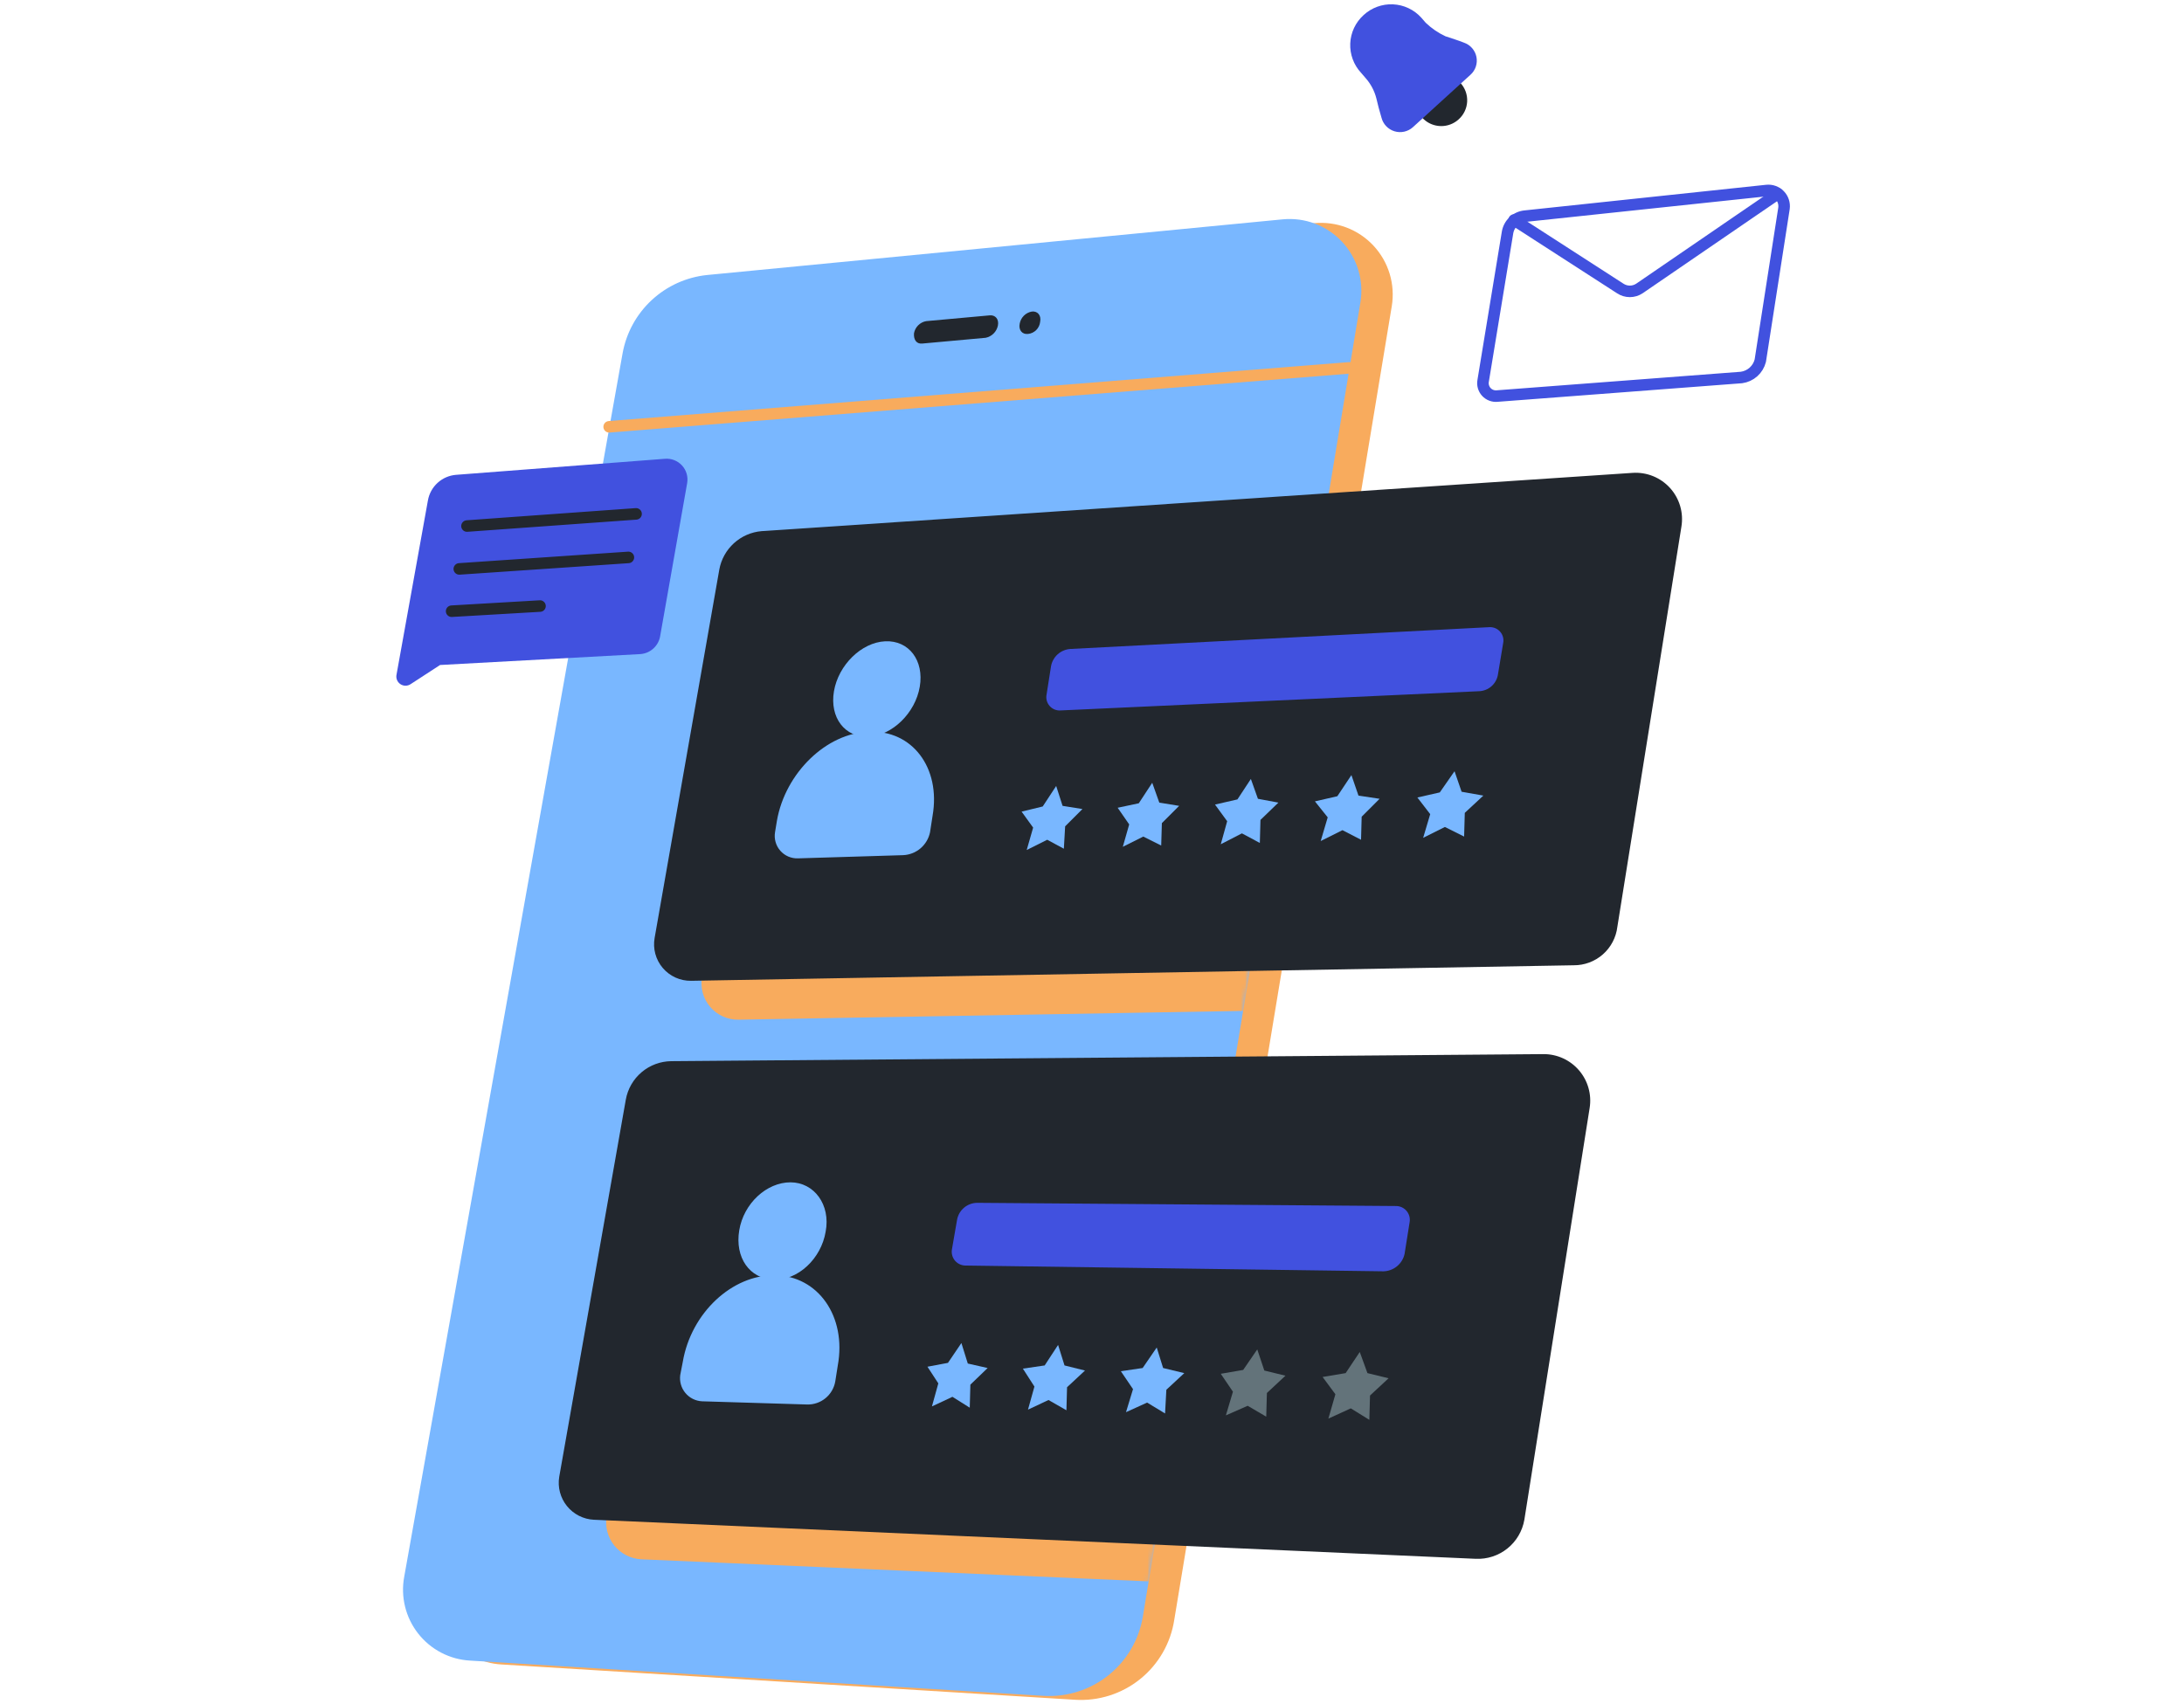 <svg width="492" height="384" viewBox="0 0 492 384" fill="none" xmlns="http://www.w3.org/2000/svg">
<path d="M242.12 383L113 375.05C110.728 374.926 108.508 374.319 106.49 373.27C104.471 372.22 102.699 370.752 101.293 368.963C99.886 367.174 98.878 365.106 98.334 362.897C97.79 360.687 97.724 358.387 98.14 356.15L147.34 80.44C148.178 75.846 150.482 71.648 153.908 68.475C157.334 65.302 161.696 63.324 166.34 62.84L296.04 50.29C298.504 50.051 300.989 50.383 303.305 51.257C305.621 52.132 307.704 53.528 309.394 55.336C311.085 57.145 312.337 59.317 313.054 61.686C313.771 64.055 313.934 66.558 313.53 69L264.53 365C263.723 370.26 260.974 375.026 256.826 378.358C252.677 381.691 247.43 383.347 242.12 383Z" fill="#F8AB5D"/>
<path d="M235.05 382.12L105.92 374.18C103.648 374.056 101.428 373.449 99.41 372.4C97.391 371.35 95.619 369.882 94.213 368.093C92.806 366.304 91.798 364.236 91.254 362.027C90.71 359.817 90.644 357.517 91.06 355.28L140.26 79.57C141.098 74.976 143.402 70.778 146.828 67.605C150.254 64.431 154.616 62.454 159.26 61.97L289 49.42C291.466 49.187 293.952 49.523 296.268 50.404C298.583 51.284 300.664 52.685 302.352 54.498C304.039 56.312 305.287 58.488 306 60.861C306.712 63.233 306.87 65.737 306.46 68.18L257.46 364.23C256.603 369.458 253.837 374.181 249.697 377.486C245.557 380.791 240.338 382.442 235.05 382.12Z" fill="#79B7FF"/>
<mask id="mask0_1_2449" style="mask-type:luminance" maskUnits="userSpaceOnUse" x="90" y="49" width="217" height="334">
<path d="M235.05 382.12L105.92 374.18C103.648 374.056 101.428 373.449 99.41 372.4C97.391 371.35 95.619 369.882 94.213 368.093C92.806 366.304 91.798 364.236 91.254 362.027C90.71 359.817 90.644 357.517 91.06 355.28L140.26 79.57C141.098 74.976 143.402 70.778 146.828 67.605C150.254 64.431 154.616 62.454 159.26 61.97L289 49.42C291.466 49.187 293.952 49.523 296.268 50.404C298.583 51.284 300.664 52.685 302.352 54.498C304.039 56.312 305.287 58.488 306 60.861C306.712 63.233 306.87 65.737 306.46 68.18L257.46 364.23C256.603 369.458 253.837 374.181 249.697 377.486C245.557 380.791 240.338 382.442 235.05 382.12Z" fill="white"/>
</mask>
<g mask="url(#mask0_1_2449)">
<path d="M365.18 226.3L166.37 229.76C165.157 229.781 163.955 229.532 162.85 229.033C161.745 228.533 160.764 227.795 159.978 226.872C159.192 225.948 158.621 224.862 158.304 223.691C157.988 222.52 157.936 221.294 158.15 220.1L172.72 137.1C173.135 134.811 174.293 132.723 176.014 131.158C177.734 129.593 179.922 128.638 182.24 128.44L378.45 115.31C380.021 115.204 381.595 115.455 383.055 116.044C384.515 116.633 385.823 117.544 386.881 118.71C387.939 119.876 388.719 121.266 389.164 122.776C389.609 124.286 389.707 125.877 389.45 127.43L375 217.64C374.734 220.046 373.58 222.267 371.764 223.869C369.949 225.47 367.601 226.337 365.18 226.3Z" fill="#F8AB5D"/>
</g>
<mask id="mask1_1_2449" style="mask-type:luminance" maskUnits="userSpaceOnUse" x="90" y="49" width="217" height="334">
<path d="M235.05 382.12L105.92 374.18C103.648 374.056 101.428 373.449 99.41 372.4C97.391 371.35 95.619 369.882 94.213 368.093C92.806 366.304 91.798 364.236 91.254 362.027C90.71 359.817 90.644 357.517 91.06 355.28L140.26 79.57C141.098 74.976 143.402 70.778 146.828 67.605C150.254 64.431 154.616 62.454 159.26 61.97L289 49.42C291.466 49.187 293.952 49.523 296.268 50.404C298.583 51.284 300.664 52.685 302.352 54.498C304.039 56.312 305.287 58.488 306 60.861C306.712 63.233 306.87 65.737 306.46 68.18L257.46 364.23C256.603 369.458 253.837 374.181 249.697 377.486C245.557 380.791 240.338 382.442 235.05 382.12Z" fill="white"/>
</mask>
<g mask="url(#mask1_1_2449)">
<path d="M343.25 360L144.44 351.35C143.271 351.286 142.128 350.978 141.086 350.444C140.043 349.91 139.125 349.163 138.39 348.251C137.656 347.339 137.121 346.282 136.821 345.15C136.522 344.018 136.463 342.836 136.65 341.68L151.65 256.68C152.081 254.271 153.34 252.088 155.21 250.508C157.08 248.929 159.443 248.052 161.89 248.03L358.39 246.44C359.908 246.436 361.408 246.761 362.788 247.394C364.168 248.026 365.394 248.95 366.382 250.103C367.369 251.255 368.095 252.608 368.509 254.068C368.924 255.528 369.016 257.061 368.78 258.56L354.06 351.33C353.624 353.844 352.285 356.113 350.295 357.709C348.304 359.306 345.799 360.12 343.25 360Z" fill="#F8AB5D"/>
</g>
<path d="M137.23 96.17L304.01 82.89" stroke="#F8AB5D" stroke-width="2.6" stroke-linecap="round" stroke-linejoin="round"/>
<path d="M222.06 76.11L207.78 77.41C206.48 77.56 205.78 76.55 205.9 75.1C206.022 74.418 206.35 73.79 206.84 73.3C207.33 72.81 207.958 72.482 208.64 72.36L222.93 71.06C224.23 70.92 225.09 71.93 224.8 73.37C224.659 74.044 224.325 74.662 223.838 75.148C223.352 75.635 222.734 75.969 222.06 76.11Z" fill="#22272E"/>
<path d="M231.58 75.25C230.28 75.39 229.42 74.38 229.71 72.94C229.829 72.257 230.156 71.627 230.647 71.137C231.137 70.647 231.767 70.319 232.45 70.2C233.75 70.05 234.61 71.06 234.32 72.51C234.25 73.213 233.938 73.87 233.439 74.369C232.94 74.868 232.283 75.18 231.58 75.25Z" fill="#22272E"/>
<path d="M392.3 85.06L337.3 89.24C336.845 89.289 336.386 89.231 335.958 89.07C335.53 88.909 335.146 88.65 334.836 88.313C334.527 87.976 334.301 87.572 334.177 87.132C334.052 86.692 334.033 86.229 334.12 85.78L339.6 52.45C339.751 51.468 340.227 50.564 340.952 49.884C341.677 49.204 342.61 48.787 343.6 48.7L397.99 42.93C398.525 42.872 399.066 42.937 399.573 43.119C400.079 43.301 400.537 43.596 400.913 43.981C401.289 44.367 401.572 44.832 401.741 45.343C401.91 45.854 401.961 46.397 401.89 46.93L396.55 81.27C396.301 82.254 395.763 83.141 395.006 83.817C394.248 84.492 393.306 84.925 392.3 85.06Z" stroke="#4151DF" stroke-width="2.6" stroke-linecap="round" stroke-linejoin="round"/>
<path d="M341.09 49.57L365 65C365.64 65.426 366.391 65.653 367.16 65.653C367.929 65.653 368.68 65.426 369.32 65L400.49 43.65" stroke="#4151DF" stroke-width="2.6" stroke-linecap="round" stroke-linejoin="round"/>
<path d="M144.3 147.38L99.14 149.84L92.5 154.16C92.157 154.388 91.754 154.509 91.342 154.507C90.93 154.504 90.528 154.379 90.188 154.147C89.847 153.915 89.584 153.587 89.431 153.205C89.278 152.822 89.243 152.403 89.33 152L96.4 112.76C96.668 111.23 97.438 109.833 98.587 108.788C99.737 107.743 101.201 107.111 102.75 106.99L149.75 103.38C150.468 103.314 151.191 103.414 151.864 103.673C152.537 103.932 153.141 104.342 153.629 104.872C154.118 105.402 154.478 106.038 154.681 106.729C154.884 107.421 154.924 108.15 154.8 108.86L148.74 143.2C148.585 144.297 148.06 145.309 147.253 146.069C146.446 146.829 145.405 147.291 144.3 147.38Z" fill="#4151DF"/>
<path d="M105.2 118.53L143.29 115.79" stroke="#22272E" stroke-width="2.6" stroke-linecap="round" stroke-linejoin="round"/>
<path d="M103.47 128.19L141.56 125.6" stroke="#22272E" stroke-width="2.6" stroke-linecap="round" stroke-linejoin="round"/>
<path d="M101.74 137.72L121.65 136.56" stroke="#22272E" stroke-width="2.6" stroke-linecap="round" stroke-linejoin="round"/>
<path d="M354.5 217.5L155.7 221C154.487 221.02 153.285 220.772 152.179 220.273C151.074 219.773 150.092 219.035 149.306 218.112C148.519 217.189 147.946 216.103 147.629 214.932C147.312 213.761 147.257 212.534 147.47 211.34L162.04 128.34C162.456 126.05 163.615 123.961 165.338 122.395C167.06 120.83 169.251 119.876 171.57 119.68L367.78 106.55C369.351 106.445 370.925 106.696 372.385 107.284C373.845 107.873 375.153 108.785 376.211 109.95C377.269 111.116 378.049 112.506 378.494 114.016C378.939 115.526 379.037 117.117 378.78 118.67L364.35 208.84C364.062 211.243 362.898 213.455 361.08 215.053C359.263 216.651 356.92 217.522 354.5 217.5Z" fill="#22272E"/>
<path d="M207.2 154.74C206.2 160.66 201 165.74 195.66 165.99C190.32 166.24 186.86 161.67 187.87 155.75C188.88 149.83 194.07 144.75 199.41 144.5C204.75 144.25 208.21 148.83 207.2 154.74Z" fill="#79B7FF"/>
<path d="M203.45 192.69L179.79 193.41C179.036 193.44 178.284 193.302 177.59 193.004C176.897 192.707 176.278 192.257 175.781 191.69C175.283 191.122 174.919 190.45 174.715 189.724C174.51 188.997 174.471 188.234 174.6 187.49L175.03 184.89C176.9 174.22 186.14 165.13 195.8 164.89C205.47 164.46 211.96 172.97 210.09 183.79L209.51 187.54C209.217 188.951 208.462 190.223 207.365 191.156C206.267 192.089 204.889 192.629 203.45 192.69Z" fill="#79B7FF"/>
<path d="M333.15 155.75L238.94 160.08C238.475 160.117 238.008 160.044 237.576 159.869C237.144 159.693 236.759 159.419 236.451 159.069C236.143 158.718 235.922 158.301 235.803 157.85C235.685 157.399 235.674 156.926 235.77 156.47L236.77 150.12C236.956 149.083 237.483 148.137 238.268 147.432C239.052 146.728 240.048 146.305 241.1 146.23L335.45 141.32C335.915 141.284 336.382 141.356 336.814 141.532C337.246 141.707 337.631 141.981 337.939 142.331C338.247 142.682 338.468 143.099 338.587 143.55C338.705 144.001 338.716 144.474 338.62 144.93L337.47 151.86C337.33 152.916 336.818 153.888 336.027 154.601C335.235 155.314 334.215 155.721 333.15 155.75Z" fill="#4151DF"/>
<path d="M237.93 177.1L239.37 181.58L243.85 182.3L239.95 186.19L239.66 191.24L235.91 189.22L231.29 191.53L232.74 186.48L230.14 182.88L234.9 181.72L237.93 177.1Z" fill="#79B7FF"/>
<path d="M259.57 176.38L261.16 180.85L265.63 181.58L261.74 185.47L261.59 190.52L257.55 188.5L252.94 190.81L254.38 185.76L251.78 182.01L256.54 181L259.57 176.38Z" fill="#79B7FF"/>
<path d="M281.79 175.52L283.38 179.99L287.99 180.85L283.95 184.75L283.81 189.94L279.77 187.78L275.01 190.23L276.45 185.04L273.71 181.29L278.76 180.13L281.79 175.52Z" fill="#79B7FF"/>
<path d="M304.44 174.65L306.03 179.27L310.79 179.99L306.75 184.03L306.61 189.22L302.42 187.06L297.52 189.51L299.1 184.17L296.22 180.57L301.27 179.41L304.44 174.65Z" fill="#79B7FF"/>
<path d="M327.67 173.78L329.26 178.4L334.16 179.27L329.98 183.16L329.83 188.5L325.5 186.34L320.6 188.79L322.19 183.45L319.3 179.7L324.35 178.55L327.67 173.78Z" fill="#79B7FF"/>
<path d="M332.43 351.24L133.77 342.44C132.6 342.38 131.455 342.073 130.411 341.54C129.368 341.007 128.448 340.26 127.713 339.347C126.978 338.434 126.443 337.377 126.145 336.243C125.846 335.11 125.79 333.927 125.98 332.77L140.98 247.77C141.411 245.36 142.67 243.176 144.539 241.595C146.409 240.014 148.772 239.135 151.22 239.11L347.72 237.52C349.238 237.514 350.74 237.839 352.12 238.47C353.501 239.102 354.728 240.026 355.716 241.179C356.704 242.332 357.43 243.685 357.843 245.146C358.257 246.607 358.348 248.141 358.11 249.64L343.4 342.44C342.959 344.992 341.601 347.295 339.58 348.916C337.56 350.537 335.017 351.363 332.43 351.24Z" fill="#22272E"/>
<path d="M186 277.52C185 283.58 179.8 288.52 174.32 288.34C168.84 288.16 165.52 283.34 166.53 277.23C167.54 271.12 172.73 266.41 178.07 266.41C183.41 266.41 187.15 271.46 186 277.52Z" fill="#79B7FF"/>
<path d="M181.81 316.47L158.15 315.75C157.428 315.714 156.721 315.528 156.074 315.204C155.428 314.88 154.856 314.426 154.394 313.869C153.932 313.312 153.591 312.666 153.393 311.971C153.194 311.275 153.142 310.547 153.24 309.83L153.82 306.83C155.7 295.83 164.93 287.2 174.6 287.35C184.26 287.49 190.75 296.58 188.73 307.69L188.16 311.3C187.897 312.78 187.111 314.116 185.946 315.065C184.78 316.014 183.312 316.512 181.81 316.47Z" fill="#79B7FF"/>
<path d="M311.66 286.46L217.44 285.16C216.996 285.15 216.56 285.045 216.16 284.852C215.76 284.659 215.406 284.383 215.122 284.042C214.838 283.701 214.63 283.303 214.512 282.875C214.395 282.447 214.37 281.998 214.44 281.56L215.59 274.92C215.769 273.827 216.333 272.834 217.18 272.121C218.028 271.407 219.102 271.02 220.21 271.03L314.56 271.75C315.004 271.76 315.44 271.865 315.84 272.058C316.24 272.251 316.594 272.527 316.878 272.868C317.162 273.209 317.37 273.607 317.488 274.035C317.605 274.463 317.63 274.912 317.56 275.35L316.41 282.57C316.164 283.654 315.563 284.626 314.702 285.33C313.842 286.035 312.772 286.432 311.66 286.46Z" fill="#4151DF"/>
<path d="M216.58 302.62L218.02 307.24L222.49 308.25L218.6 312L218.46 317.19L214.56 314.74L209.94 316.9L211.38 311.71L208.93 307.96L213.55 307.09L216.58 302.62Z" fill="#79B7FF"/>
<path d="M238.36 303.05L239.81 307.67L244.42 308.82L240.38 312.58L240.24 317.77L236.2 315.46L231.58 317.63L233.03 312.43L230.43 308.39L235.34 307.67L238.36 303.05Z" fill="#79B7FF"/>
<path d="M260.58 303.63L262.02 308.25L266.79 309.4L262.75 313.15L262.46 318.49L258.42 316.04L253.66 318.2L255.24 313.01L252.5 308.97L257.41 308.25L260.58 303.63Z" fill="#79B7FF"/>
<path d="M283.23 304.06L284.82 308.82L289.58 309.98L285.4 313.88L285.25 319.21L281.07 316.76L276.16 318.92L277.75 313.59L275.01 309.55L280.06 308.68L283.23 304.06Z" fill="#63737A"/>
<path d="M306.32 304.64L308.05 309.4L312.81 310.56L308.63 314.45L308.48 319.93L304.3 317.34L299.25 319.65L300.83 314.16L297.95 310.27L303.14 309.4L306.32 304.64Z" fill="#63737A"/>
<path d="M329 18.69C328.229 17.836 327.222 17.23 326.107 16.948C324.991 16.666 323.818 16.721 322.733 17.106C321.649 17.491 320.703 18.189 320.016 19.111C319.328 20.033 318.928 21.138 318.868 22.287C318.808 23.436 319.09 24.577 319.678 25.566C320.266 26.554 321.134 27.347 322.172 27.843C323.211 28.338 324.372 28.515 325.511 28.351C326.65 28.187 327.714 27.689 328.57 26.92C329.145 26.412 329.614 25.795 329.947 25.104C330.281 24.413 330.474 23.662 330.514 22.895C330.554 22.129 330.44 21.362 330.181 20.64C329.921 19.918 329.519 19.255 329 18.69Z" fill="#22272E"/>
<path d="M321.18 5.13L320.18 3.98C319.368 3.082 318.386 2.355 317.292 1.839C316.197 1.323 315.01 1.03 313.801 0.976C312.592 0.922 311.384 1.109 310.248 1.525C309.111 1.941 308.068 2.578 307.18 3.4C306.282 4.212 305.554 5.194 305.038 6.289C304.523 7.385 304.23 8.571 304.177 9.781C304.124 10.99 304.312 12.198 304.729 13.335C305.147 14.471 305.786 15.513 306.61 16.4L307.61 17.56C308.785 18.878 309.625 20.459 310.06 22.17C310.35 23.47 310.78 25.06 311.21 26.5C311.391 27.222 311.755 27.884 312.267 28.424C312.779 28.963 313.422 29.361 314.133 29.58C314.844 29.798 315.599 29.829 316.326 29.669C317.052 29.51 317.726 29.166 318.28 28.67L324.77 22.75L331.27 16.84C331.822 16.343 332.235 15.71 332.469 15.005C332.702 14.3 332.748 13.546 332.602 12.817C332.456 12.088 332.122 11.411 331.634 10.85C331.147 10.29 330.521 9.866 329.82 9.62C328.38 9.05 326.94 8.62 325.64 8.18C323.995 7.417 322.488 6.387 321.18 5.13Z" fill="#4151DF"/>
</svg>
